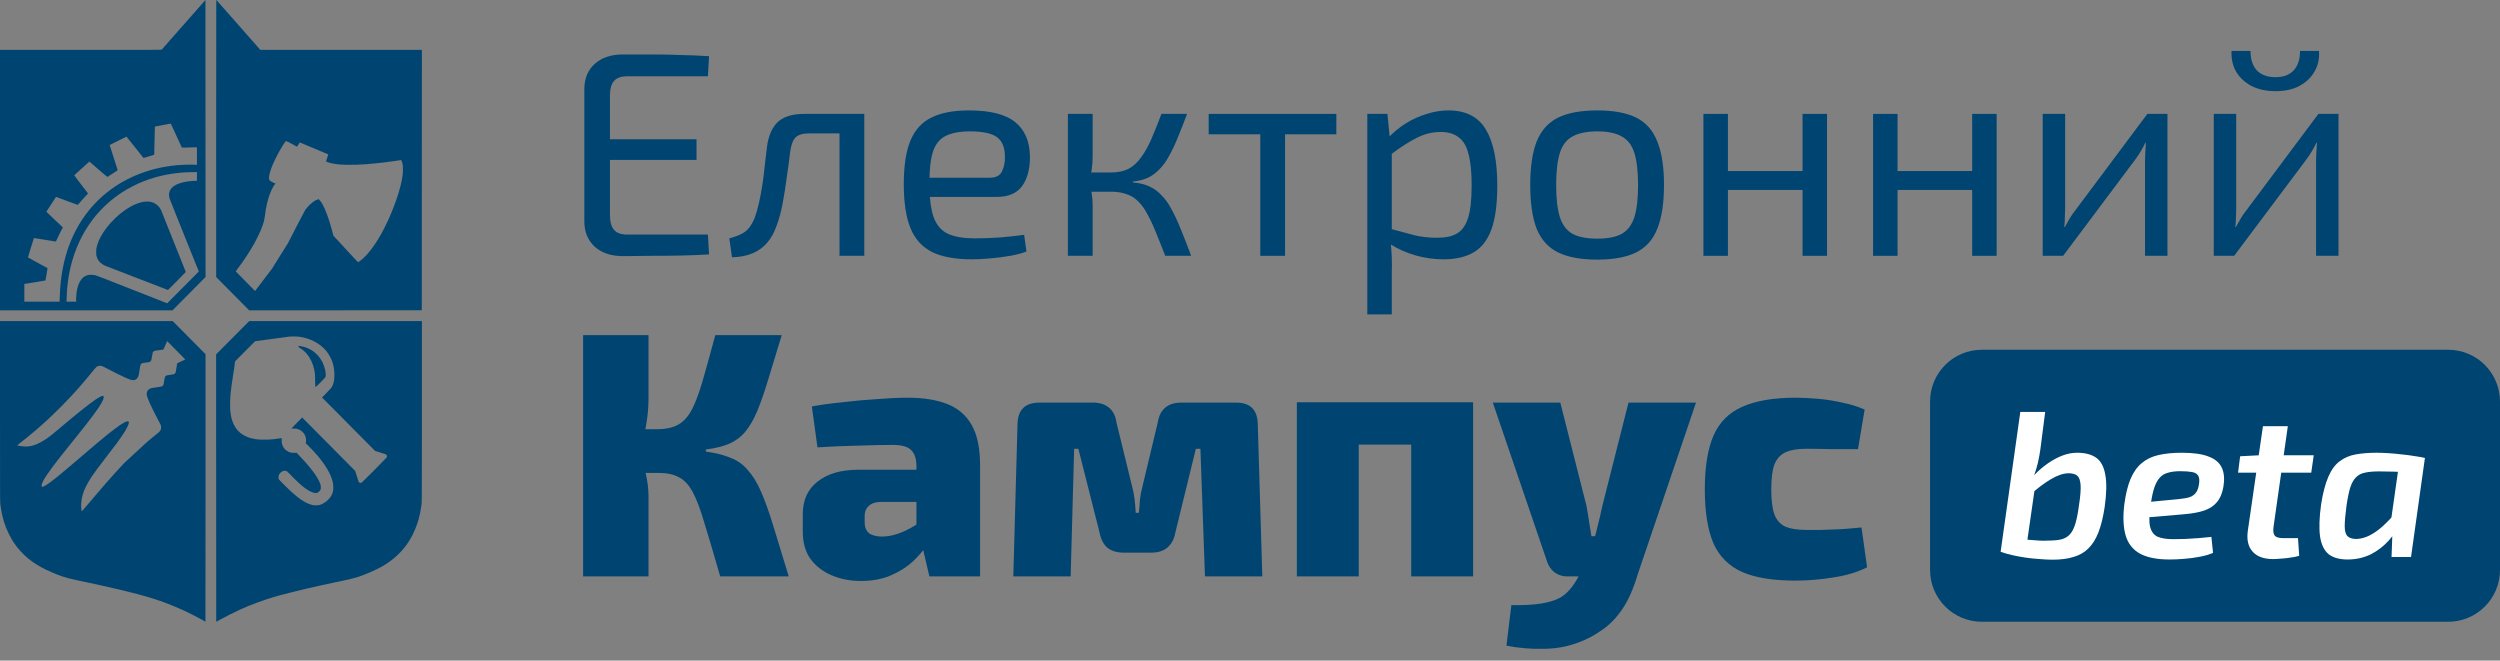 <svg width="193" height="51" viewBox="0 0 193 51" fill="none" xmlns="http://www.w3.org/2000/svg">
<rect x="0" y="0" width="193" height="51" fill="#808080" stroke="none"/>
<path fill-rule="evenodd" clip-rule="evenodd" d="M15.861 0L15.868 21.387L13.318 23.959H0V3.852H6.23C12.145 3.852 12.461 3.85 12.485 3.828C12.499 3.813 13.264 2.947 14.185 1.901L15.861 0ZM11.958 9.773C11.944 10.159 11.933 10.648 11.923 11.108L11.905 11.943C11.587 12.037 11.403 12.095 11.29 12.134C11.123 12.191 11.082 12.201 11.071 12.185C11.064 12.174 10.766 11.802 10.411 11.357L9.764 10.549C9.474 10.689 9.182 10.836 8.929 10.964L8.468 11.198C8.934 12.667 9.073 13.106 9.079 13.121C9.084 13.146 9.056 13.168 8.892 13.271C8.785 13.337 8.611 13.449 8.506 13.521C8.402 13.592 8.309 13.654 8.299 13.66C8.287 13.666 8.03 13.452 7.592 13.072L6.903 12.472C6.847 12.524 6.585 12.761 6.281 13.03C5.978 13.3 5.731 13.526 5.731 13.535C5.731 13.542 5.966 13.854 6.253 14.226C6.538 14.598 6.78 14.911 6.788 14.921C6.801 14.935 6.77 14.974 6.655 15.092C6.573 15.176 6.453 15.306 6.385 15.38C6.319 15.454 6.209 15.582 6.14 15.665C6.072 15.748 6.008 15.816 6 15.819C5.991 15.82 5.612 15.682 5.158 15.51C4.703 15.337 4.331 15.198 4.329 15.199C4.329 15.199 4.16 15.457 3.952 15.769C3.744 16.08 3.576 16.341 3.579 16.346C3.581 16.353 3.839 16.601 4.154 16.898C4.469 17.194 4.755 17.463 4.79 17.496L4.854 17.558C4.807 17.632 4.724 17.794 4.639 17.966C4.554 18.139 4.447 18.364 4.4 18.467C4.341 18.602 4.311 18.653 4.296 18.649C4.284 18.646 3.903 18.582 3.448 18.508C2.993 18.434 2.621 18.374 2.62 18.377C2.618 18.378 2.512 18.713 2.384 19.121C2.255 19.528 2.153 19.866 2.159 19.872C2.165 19.876 2.507 20.064 2.918 20.291C3.33 20.516 3.671 20.701 3.671 20.701C3.674 20.703 3.653 20.828 3.626 20.98C3.598 21.133 3.562 21.345 3.547 21.451C3.531 21.556 3.514 21.647 3.509 21.652C3.503 21.656 3.174 21.713 2.777 21.777C2.381 21.841 2.016 21.899 1.968 21.908L1.879 21.921V23.289H4.599C4.616 22.797 4.628 22.547 4.636 22.413C4.643 22.28 4.663 22.039 4.678 21.878C4.694 21.717 4.724 21.474 4.742 21.337C4.762 21.2 4.799 20.969 4.825 20.824C4.852 20.678 4.9 20.445 4.933 20.303C4.965 20.163 5.023 19.934 5.061 19.798C5.1 19.661 5.16 19.459 5.196 19.349C5.231 19.239 5.295 19.059 5.334 18.95C5.375 18.84 5.442 18.671 5.482 18.572C5.523 18.474 5.601 18.299 5.656 18.18C5.711 18.063 5.806 17.871 5.868 17.753C5.93 17.636 6.032 17.452 6.094 17.347C6.158 17.241 6.27 17.062 6.344 16.948C6.421 16.834 6.548 16.651 6.63 16.541C6.71 16.432 6.84 16.265 6.918 16.171C6.996 16.077 7.133 15.92 7.223 15.822C7.312 15.723 7.468 15.564 7.568 15.466C7.668 15.367 7.827 15.22 7.92 15.138C8.013 15.055 8.163 14.93 8.252 14.859C8.342 14.786 8.512 14.658 8.629 14.574C8.748 14.488 8.926 14.366 9.025 14.303C9.125 14.239 9.292 14.137 9.397 14.076C9.501 14.015 9.699 13.908 9.835 13.84C9.97 13.77 10.178 13.67 10.294 13.619C10.411 13.566 10.595 13.489 10.704 13.446C10.812 13.404 11.003 13.334 11.127 13.291C11.252 13.248 11.45 13.184 11.566 13.15C11.683 13.116 11.867 13.065 11.975 13.037C12.084 13.01 12.265 12.969 12.378 12.945C12.491 12.922 12.679 12.886 12.795 12.866C12.912 12.847 13.106 12.818 13.226 12.802C13.346 12.787 13.554 12.764 13.685 12.751C13.818 12.74 14.098 12.724 14.307 12.715C14.517 12.708 14.804 12.707 14.947 12.713L15.204 12.723V11.369C14.728 11.386 14.466 11.392 14.315 11.393L14.04 11.397C13.381 9.957 13.185 9.539 13.176 9.539C13.169 9.54 12.891 9.593 12.56 9.657L11.958 9.773ZM13.897 13.335C13.766 13.347 13.524 13.377 13.36 13.401C13.198 13.424 12.953 13.465 12.816 13.492C12.68 13.519 12.464 13.568 12.336 13.599C12.209 13.63 12.018 13.681 11.912 13.713C11.807 13.743 11.619 13.803 11.495 13.845C11.37 13.888 11.18 13.958 11.071 14.002C10.962 14.045 10.784 14.119 10.675 14.167C10.566 14.216 10.35 14.321 10.195 14.403C10.04 14.482 9.823 14.602 9.714 14.668C9.606 14.732 9.422 14.85 9.305 14.928C9.189 15.005 8.998 15.142 8.881 15.23C8.765 15.319 8.59 15.459 8.492 15.54C8.396 15.622 8.221 15.779 8.104 15.889C7.988 15.999 7.806 16.184 7.7 16.301C7.594 16.418 7.448 16.583 7.376 16.67C7.305 16.755 7.182 16.913 7.103 17.019C7.024 17.124 6.894 17.311 6.814 17.432C6.733 17.553 6.617 17.736 6.558 17.838C6.497 17.939 6.397 18.119 6.335 18.237C6.272 18.354 6.173 18.554 6.116 18.679C6.058 18.804 5.966 19.02 5.911 19.156C5.856 19.293 5.772 19.521 5.724 19.662C5.676 19.803 5.605 20.027 5.569 20.161C5.531 20.294 5.481 20.483 5.457 20.581C5.433 20.68 5.395 20.852 5.372 20.966C5.348 21.08 5.313 21.273 5.293 21.394C5.273 21.515 5.245 21.72 5.23 21.85C5.214 21.979 5.191 22.197 5.179 22.334C5.167 22.471 5.153 22.742 5.148 22.936L5.136 23.289H5.885C5.87 23.195 5.871 23.062 5.88 22.933C5.887 22.803 5.902 22.631 5.913 22.548C5.926 22.465 5.952 22.331 5.973 22.249C5.993 22.166 6.034 22.035 6.065 21.956C6.096 21.878 6.145 21.773 6.176 21.721C6.206 21.67 6.261 21.592 6.298 21.548C6.336 21.503 6.388 21.448 6.415 21.425C6.443 21.402 6.497 21.362 6.535 21.338C6.575 21.312 6.657 21.275 6.719 21.254C6.822 21.22 6.852 21.217 7.037 21.217C7.209 21.218 7.264 21.224 7.376 21.254C7.451 21.274 7.739 21.381 8.019 21.492C8.299 21.602 9.514 22.081 10.718 22.554L12.908 23.414L15.348 20.959C13.617 16.663 13.101 15.367 13.086 15.309C13.07 15.25 13.053 15.153 13.048 15.095C13.042 15.022 13.048 14.954 13.062 14.881C13.075 14.823 13.1 14.742 13.12 14.703C13.138 14.663 13.181 14.596 13.214 14.555C13.248 14.512 13.32 14.443 13.374 14.4C13.429 14.357 13.537 14.291 13.614 14.253C13.692 14.214 13.814 14.165 13.883 14.142C13.954 14.119 14.084 14.083 14.172 14.063C14.263 14.043 14.406 14.018 14.491 14.005C14.577 13.994 14.729 13.976 14.83 13.969C14.931 13.961 15.057 13.955 15.109 13.955H15.204V13.285C14.739 13.288 14.499 13.294 14.37 13.301C14.243 13.307 14.03 13.322 13.897 13.335ZM16.744 0.044C16.764 0.067 17.527 0.933 20.1 3.852H32.57L32.563 23.952L19.238 23.959L16.688 21.387L16.686 10.705C16.685 4.245 16.689 0.019 16.696 0.013C16.703 0.006 16.726 0.02 16.744 0.044ZM21.816 11.25C21.756 11.346 21.659 11.513 21.598 11.618C21.537 11.723 21.414 11.957 21.322 12.138C21.232 12.318 21.127 12.536 21.091 12.623C21.052 12.708 20.988 12.872 20.945 12.986C20.903 13.1 20.851 13.263 20.828 13.35C20.807 13.435 20.781 13.563 20.773 13.634C20.763 13.704 20.761 13.788 20.767 13.82C20.773 13.852 20.795 13.897 20.821 13.924C20.845 13.951 20.898 13.994 20.941 14.019C20.985 14.045 21.061 14.083 21.11 14.105C21.161 14.126 21.219 14.149 21.238 14.156L21.273 14.169C21.215 14.229 21.166 14.299 21.125 14.361C21.085 14.424 21.014 14.552 20.971 14.646C20.925 14.74 20.859 14.894 20.825 14.988C20.79 15.082 20.736 15.249 20.705 15.359C20.672 15.469 20.624 15.661 20.598 15.786C20.571 15.912 20.534 16.094 20.518 16.192C20.503 16.291 20.473 16.496 20.455 16.648C20.435 16.801 20.404 16.983 20.384 17.055C20.366 17.124 20.316 17.278 20.277 17.396C20.236 17.513 20.162 17.706 20.111 17.824C20.061 17.941 19.959 18.159 19.885 18.308C19.812 18.457 19.703 18.666 19.645 18.772C19.586 18.877 19.474 19.07 19.396 19.199C19.319 19.329 19.176 19.555 19.08 19.705C18.983 19.853 18.81 20.107 18.697 20.268C18.583 20.429 18.424 20.644 18.345 20.748C18.266 20.852 18.2 20.942 18.2 20.948C18.2 20.953 18.536 21.298 18.946 21.711L19.69 22.465L20.988 20.759L22.218 18.793C23.214 16.861 23.531 16.258 23.565 16.207C23.599 16.155 23.675 16.058 23.736 15.99C23.797 15.923 23.89 15.826 23.944 15.776C23.999 15.726 24.09 15.649 24.148 15.605C24.208 15.561 24.297 15.503 24.346 15.474C24.397 15.447 24.476 15.414 24.523 15.4L24.608 15.376C24.739 15.52 24.82 15.631 24.869 15.716C24.92 15.802 25.006 15.974 25.061 16.1C25.118 16.225 25.2 16.427 25.244 16.549C25.289 16.67 25.359 16.875 25.402 17.005C25.444 17.134 25.522 17.396 25.576 17.589C25.631 17.781 25.689 17.995 25.707 18.066L25.741 18.195C27.196 19.778 27.627 20.238 27.639 20.238C27.651 20.239 27.712 20.202 27.776 20.158C27.839 20.113 27.956 20.017 28.034 19.947C28.113 19.876 28.243 19.746 28.323 19.657C28.402 19.568 28.524 19.42 28.597 19.329C28.67 19.238 28.797 19.064 28.881 18.943C28.965 18.822 29.091 18.629 29.162 18.515C29.231 18.401 29.341 18.216 29.405 18.102C29.47 17.988 29.594 17.754 29.682 17.582C29.769 17.409 29.899 17.14 29.971 16.983C30.042 16.826 30.149 16.583 30.207 16.442C30.265 16.301 30.352 16.085 30.398 15.964C30.443 15.843 30.527 15.618 30.581 15.466C30.636 15.313 30.719 15.057 30.768 14.896C30.818 14.735 30.887 14.488 30.922 14.347C30.958 14.206 31.003 14.006 31.021 13.905C31.041 13.803 31.068 13.64 31.082 13.542C31.099 13.419 31.106 13.271 31.106 13.072C31.106 12.826 31.102 12.758 31.076 12.651C31.061 12.58 31.031 12.485 31.01 12.438C30.973 12.353 30.973 12.352 30.928 12.362C30.903 12.369 30.682 12.402 30.436 12.436C30.192 12.472 29.8 12.523 29.567 12.55C29.334 12.577 29.008 12.613 28.84 12.628C28.673 12.644 28.403 12.667 28.239 12.678C28.077 12.691 27.762 12.707 27.54 12.717C27.315 12.725 26.983 12.73 26.788 12.724C26.596 12.72 26.36 12.708 26.265 12.701C26.171 12.693 26.015 12.677 25.922 12.664C25.828 12.653 25.68 12.626 25.59 12.606C25.501 12.586 25.376 12.552 25.314 12.529C25.252 12.506 25.193 12.48 25.18 12.473C25.163 12.462 25.174 12.42 25.255 12.192C25.307 12.044 25.348 11.923 25.347 11.922C25.344 11.92 24.846 11.711 24.24 11.456C23.634 11.199 23.138 10.994 23.138 10.994C23.137 10.997 23.093 11.074 23.039 11.165C22.949 11.317 22.939 11.33 22.912 11.316C22.896 11.307 22.776 11.241 22.644 11.169C22.512 11.097 22.338 11.004 22.259 10.964C22.18 10.924 22.101 10.891 22.085 10.891C22.067 10.891 22.035 10.923 21.991 10.982C21.954 11.034 21.875 11.153 21.816 11.25ZM0 24.785H13.332L15.868 27.343V37.67C15.868 43.35 15.865 47.999 15.861 47.999C15.858 47.999 15.837 47.986 15.816 47.971C15.795 47.957 15.669 47.886 15.536 47.813C15.405 47.741 15.163 47.612 14.999 47.527C14.837 47.443 14.582 47.316 14.434 47.246C14.287 47.176 14.055 47.068 13.918 47.008C13.783 46.947 13.493 46.826 13.275 46.737C13.058 46.649 12.757 46.532 12.604 46.477C12.453 46.422 12.189 46.331 12.018 46.274C11.847 46.217 11.546 46.125 11.347 46.068C11.149 46.009 10.812 45.917 10.598 45.861C10.384 45.806 10 45.709 9.743 45.646C9.487 45.583 9.07 45.483 8.817 45.425C8.566 45.365 8.133 45.267 7.856 45.206C7.581 45.144 7.151 45.052 6.903 44.999C6.654 44.946 6.257 44.862 6.019 44.811C5.783 44.761 5.474 44.69 5.334 44.654C5.194 44.618 4.985 44.559 4.868 44.52C4.752 44.482 4.546 44.406 4.409 44.352C4.273 44.298 4.064 44.211 3.942 44.158C3.822 44.105 3.634 44.019 3.525 43.967C3.417 43.914 3.236 43.819 3.123 43.756C3.011 43.692 2.854 43.601 2.777 43.551C2.699 43.503 2.569 43.414 2.487 43.356C2.406 43.296 2.282 43.202 2.211 43.146C2.142 43.089 2.005 42.97 1.908 42.88C1.811 42.79 1.663 42.641 1.578 42.547C1.495 42.454 1.368 42.301 1.296 42.209C1.225 42.116 1.132 41.991 1.091 41.931C1.05 41.87 0.964 41.734 0.902 41.629C0.839 41.523 0.735 41.327 0.67 41.194C0.605 41.06 0.514 40.855 0.468 40.738C0.422 40.62 0.355 40.432 0.318 40.318C0.283 40.204 0.225 39.996 0.191 39.855C0.155 39.714 0.109 39.483 0.086 39.342C0.062 39.201 0.034 38.998 0.023 38.893C0.003 38.723 0 37.881 0 31.742V24.785ZM12.877 26.395C12.861 26.431 12.798 26.579 12.734 26.723L12.618 26.987C12.142 27.049 11.981 27.074 11.951 27.081C11.922 27.088 11.878 27.112 11.854 27.134C11.83 27.155 11.802 27.189 11.792 27.208C11.782 27.228 11.756 27.364 11.736 27.511C11.717 27.658 11.691 27.796 11.681 27.818C11.67 27.839 11.639 27.877 11.611 27.903C11.582 27.929 11.539 27.953 11.513 27.957C11.488 27.96 11.359 27.979 11.226 27.997C11.053 28.02 10.973 28.037 10.937 28.058C10.91 28.076 10.875 28.115 10.856 28.151C10.832 28.198 10.812 28.298 10.773 28.576C10.743 28.79 10.711 28.972 10.694 29.017C10.678 29.062 10.65 29.119 10.633 29.146C10.616 29.174 10.581 29.217 10.554 29.241C10.528 29.267 10.475 29.301 10.435 29.318C10.386 29.34 10.338 29.349 10.273 29.348C10.209 29.348 10.141 29.334 10.046 29.302C9.973 29.277 9.823 29.218 9.714 29.171C9.606 29.126 9.295 28.976 9.022 28.841C8.751 28.705 8.395 28.523 8.231 28.435C8.068 28.348 7.9 28.265 7.856 28.254C7.806 28.238 7.752 28.232 7.694 28.238C7.647 28.242 7.584 28.256 7.553 28.269C7.521 28.282 7.475 28.306 7.449 28.323C7.424 28.341 7.31 28.47 7.196 28.611C7.082 28.752 6.91 28.965 6.812 29.082C6.716 29.2 6.556 29.389 6.459 29.502C6.361 29.616 6.181 29.824 6.056 29.965C5.932 30.106 5.702 30.36 5.546 30.528C5.391 30.696 5.083 31.02 4.861 31.246C4.64 31.473 4.305 31.803 4.119 31.982C3.932 32.16 3.701 32.379 3.603 32.467C3.506 32.557 3.325 32.721 3.2 32.831C3.076 32.941 2.847 33.14 2.692 33.273C2.536 33.405 2.235 33.656 2.021 33.828C1.807 33.999 1.561 34.196 1.474 34.261C1.388 34.328 1.32 34.387 1.325 34.391C1.331 34.395 1.472 34.418 1.639 34.44C1.878 34.471 1.973 34.478 2.077 34.471C2.152 34.465 2.266 34.452 2.331 34.441C2.398 34.43 2.508 34.404 2.576 34.384C2.644 34.364 2.778 34.313 2.873 34.272C2.967 34.23 3.128 34.149 3.229 34.092C3.33 34.035 3.493 33.935 3.589 33.871C3.687 33.806 3.855 33.68 3.964 33.592C4.072 33.502 4.42 33.214 4.734 32.95C5.049 32.687 5.433 32.366 5.588 32.238C5.744 32.11 6.031 31.876 6.224 31.721C6.419 31.564 6.717 31.33 6.888 31.201C7.059 31.071 7.295 30.901 7.411 30.823C7.529 30.745 7.674 30.656 7.736 30.625C7.798 30.595 7.875 30.566 7.906 30.562C7.95 30.555 7.968 30.559 7.984 30.579C7.998 30.595 8.005 30.632 8.005 30.676C8.003 30.723 7.986 30.79 7.957 30.863C7.931 30.925 7.873 31.045 7.825 31.127C7.779 31.209 7.67 31.383 7.584 31.511C7.497 31.641 7.321 31.887 7.192 32.06C7.064 32.232 6.845 32.522 6.703 32.701C6.563 32.882 6.312 33.2 6.145 33.407C5.98 33.614 5.614 34.071 5.334 34.418C5.053 34.767 4.701 35.211 4.551 35.401C4.402 35.594 4.166 35.902 4.029 36.086C3.891 36.271 3.709 36.527 3.623 36.656C3.537 36.785 3.429 36.955 3.386 37.033C3.34 37.111 3.284 37.224 3.261 37.282C3.237 37.342 3.215 37.422 3.212 37.461C3.206 37.52 3.21 37.538 3.236 37.56C3.264 37.587 3.271 37.587 3.325 37.57C3.359 37.56 3.427 37.528 3.476 37.501C3.527 37.472 3.629 37.407 3.702 37.357C3.777 37.305 3.913 37.206 4.006 37.136C4.099 37.065 4.284 36.919 4.416 36.814C4.548 36.707 4.866 36.443 5.122 36.228C5.379 36.013 5.929 35.545 6.344 35.189C6.761 34.833 7.286 34.387 7.51 34.197C7.736 34.008 8.067 33.736 8.245 33.59C8.424 33.446 8.689 33.238 8.831 33.13C8.975 33.02 9.182 32.872 9.291 32.799C9.399 32.727 9.546 32.638 9.616 32.603C9.688 32.567 9.775 32.533 9.816 32.527C9.88 32.517 9.894 32.52 9.919 32.544C9.936 32.562 9.949 32.591 9.949 32.616C9.949 32.64 9.938 32.694 9.926 32.737C9.914 32.781 9.87 32.883 9.829 32.965C9.788 33.047 9.713 33.186 9.662 33.271C9.611 33.358 9.473 33.569 9.354 33.741C9.237 33.914 9.081 34.132 9.011 34.226C8.94 34.32 8.648 34.702 8.359 35.074C8.073 35.447 7.704 35.93 7.541 36.15C7.379 36.369 7.184 36.643 7.107 36.755C7.033 36.869 6.921 37.046 6.86 37.147C6.799 37.25 6.705 37.422 6.648 37.532C6.593 37.642 6.521 37.8 6.49 37.881C6.457 37.964 6.415 38.089 6.394 38.159C6.374 38.23 6.342 38.361 6.323 38.451C6.303 38.542 6.281 38.705 6.272 38.814C6.26 38.967 6.26 39.064 6.272 39.225C6.281 39.34 6.294 39.449 6.301 39.467C6.311 39.495 6.422 39.367 7.274 38.358C8.046 37.444 8.369 37.073 8.912 36.483L9.587 35.748C11.267 34.186 11.437 34.036 11.806 33.743C12.039 33.557 12.255 33.381 12.286 33.351C12.317 33.321 12.361 33.265 12.381 33.227C12.402 33.188 12.425 33.123 12.432 33.079C12.439 33.036 12.44 32.962 12.433 32.915C12.428 32.865 12.403 32.794 12.378 32.744C12.353 32.697 12.261 32.524 12.175 32.359C12.087 32.195 11.933 31.893 11.831 31.689C11.729 31.486 11.598 31.208 11.537 31.07C11.478 30.933 11.406 30.753 11.378 30.671C11.337 30.548 11.327 30.501 11.327 30.407C11.327 30.316 11.334 30.277 11.362 30.216C11.383 30.167 11.423 30.115 11.467 30.076C11.506 30.042 11.573 30.001 11.615 29.984C11.663 29.966 11.85 29.932 12.088 29.899C12.415 29.854 12.492 29.838 12.532 29.811C12.559 29.794 12.591 29.761 12.605 29.737C12.624 29.709 12.644 29.61 12.668 29.431C12.688 29.287 12.716 29.143 12.728 29.111C12.743 29.082 12.771 29.042 12.792 29.023C12.813 29.005 12.854 28.983 12.884 28.976C12.914 28.969 13.042 28.949 13.169 28.932C13.315 28.912 13.424 28.891 13.456 28.873C13.489 28.856 13.523 28.824 13.542 28.787C13.571 28.737 13.585 28.663 13.621 28.39C13.647 28.207 13.671 28.051 13.677 28.047C13.681 28.043 13.823 27.974 13.993 27.897C14.163 27.82 14.301 27.753 14.301 27.749C14.301 27.746 13.986 27.426 13.602 27.037L12.904 26.331L12.877 26.395ZM19.24 24.785H32.571V31.736C32.571 36.59 32.567 38.723 32.556 38.807C32.547 38.874 32.529 39.022 32.514 39.135C32.498 39.249 32.464 39.451 32.437 39.584C32.41 39.718 32.362 39.92 32.331 40.033C32.301 40.147 32.244 40.336 32.204 40.453C32.164 40.571 32.092 40.761 32.044 40.873C31.998 40.987 31.912 41.174 31.854 41.287C31.796 41.401 31.704 41.568 31.65 41.657C31.595 41.748 31.505 41.89 31.447 41.971C31.39 42.053 31.29 42.189 31.225 42.27C31.158 42.353 31.04 42.491 30.961 42.576C30.88 42.663 30.747 42.797 30.665 42.874C30.583 42.951 30.432 43.082 30.332 43.163C30.23 43.246 30.049 43.379 29.929 43.46C29.809 43.54 29.639 43.647 29.555 43.697C29.468 43.745 29.282 43.845 29.138 43.917C28.994 43.99 28.739 44.108 28.573 44.181C28.406 44.252 28.17 44.351 28.05 44.396C27.93 44.443 27.742 44.509 27.633 44.543C27.524 44.577 27.305 44.637 27.145 44.677C26.986 44.715 26.747 44.771 26.616 44.798C26.483 44.827 26.114 44.905 25.796 44.972C25.477 45.039 24.972 45.149 24.673 45.214C24.373 45.281 23.897 45.391 23.613 45.456C23.329 45.523 22.843 45.642 22.532 45.719C22.221 45.797 21.832 45.897 21.67 45.941C21.506 45.985 21.256 46.056 21.112 46.099C20.968 46.14 20.685 46.23 20.483 46.298C20.281 46.365 19.956 46.48 19.762 46.554C19.567 46.626 19.279 46.74 19.119 46.806C18.96 46.873 18.69 46.99 18.519 47.067C18.348 47.144 17.995 47.315 17.735 47.446C17.475 47.577 17.134 47.755 16.979 47.842C16.823 47.929 16.695 48 16.692 48C16.691 47.999 16.688 43.355 16.682 27.357L19.24 24.785ZM20.999 26.167L19.692 26.343L18.146 27.899C18.132 28.031 18.116 28.16 18.101 28.269C18.085 28.379 18.039 28.691 17.996 28.96C17.954 29.231 17.9 29.593 17.876 29.766C17.854 29.938 17.82 30.204 17.804 30.357C17.784 30.541 17.771 30.78 17.767 31.062C17.762 31.342 17.764 31.557 17.776 31.682C17.786 31.789 17.804 31.943 17.82 32.024C17.834 32.107 17.858 32.225 17.873 32.288C17.89 32.351 17.923 32.46 17.948 32.53C17.972 32.601 18.02 32.717 18.055 32.787C18.091 32.858 18.159 32.973 18.207 33.043C18.253 33.114 18.347 33.227 18.413 33.292C18.479 33.359 18.59 33.453 18.66 33.502C18.73 33.549 18.844 33.617 18.915 33.653C18.984 33.689 19.098 33.737 19.169 33.763C19.238 33.787 19.357 33.823 19.43 33.841C19.504 33.86 19.657 33.89 19.77 33.908C19.946 33.935 20.032 33.939 20.391 33.939C20.699 33.941 20.87 33.934 21.048 33.915C21.18 33.901 21.387 33.874 21.508 33.854C21.628 33.835 21.732 33.82 21.741 33.82C21.749 33.82 21.752 33.88 21.749 33.981C21.745 34.095 21.751 34.172 21.767 34.247C21.78 34.307 21.808 34.393 21.831 34.44C21.852 34.487 21.899 34.564 21.933 34.609C21.967 34.655 22.036 34.725 22.087 34.763C22.138 34.802 22.217 34.853 22.264 34.874C22.31 34.897 22.392 34.925 22.447 34.938C22.521 34.957 22.591 34.961 22.721 34.958L22.896 34.953C23.285 35.362 23.466 35.557 23.549 35.651C23.634 35.745 23.782 35.919 23.88 36.036C23.976 36.154 24.117 36.334 24.194 36.435C24.268 36.537 24.379 36.697 24.439 36.791C24.499 36.885 24.582 37.033 24.623 37.119C24.666 37.206 24.714 37.318 24.731 37.368C24.749 37.422 24.765 37.512 24.767 37.582C24.772 37.65 24.767 37.728 24.759 37.76C24.75 37.791 24.712 37.855 24.675 37.902C24.633 37.956 24.584 37.999 24.538 38.023C24.482 38.052 24.448 38.059 24.369 38.059C24.307 38.058 24.23 38.046 24.164 38.025C24.106 38.008 24.004 37.965 23.938 37.931C23.872 37.898 23.76 37.833 23.691 37.785C23.62 37.739 23.506 37.656 23.436 37.6C23.366 37.546 23.236 37.438 23.147 37.359C23.058 37.282 22.85 37.084 22.686 36.919C22.522 36.755 22.338 36.567 22.276 36.5C22.215 36.435 22.143 36.372 22.118 36.362C22.093 36.351 22.033 36.342 21.984 36.342C21.916 36.342 21.876 36.352 21.807 36.385C21.759 36.409 21.688 36.459 21.652 36.496C21.613 36.533 21.565 36.601 21.541 36.648C21.508 36.721 21.5 36.751 21.5 36.841C21.5 36.919 21.508 36.962 21.527 36.998C21.543 37.026 21.704 37.198 21.888 37.382C22.071 37.568 22.314 37.801 22.426 37.904C22.539 38.005 22.687 38.138 22.758 38.196C22.827 38.256 22.939 38.346 23.005 38.397C23.072 38.448 23.192 38.535 23.274 38.591C23.356 38.645 23.479 38.723 23.549 38.762C23.619 38.802 23.74 38.86 23.818 38.891C23.895 38.923 24.016 38.963 24.086 38.981C24.185 39.005 24.253 39.013 24.39 39.011C24.52 39.011 24.595 39.002 24.673 38.983C24.731 38.967 24.827 38.931 24.885 38.903C24.943 38.876 25.044 38.814 25.111 38.767C25.177 38.719 25.282 38.631 25.342 38.569C25.405 38.508 25.491 38.404 25.535 38.337C25.577 38.272 25.631 38.169 25.652 38.109C25.673 38.051 25.7 37.958 25.711 37.902C25.723 37.848 25.732 37.726 25.732 37.632C25.732 37.538 25.723 37.404 25.711 37.332C25.698 37.263 25.673 37.147 25.653 37.076C25.634 37.006 25.588 36.878 25.553 36.791C25.518 36.705 25.456 36.567 25.413 36.484C25.372 36.403 25.294 36.264 25.242 36.175C25.188 36.087 25.092 35.936 25.026 35.84C24.959 35.745 24.846 35.59 24.773 35.495C24.7 35.4 24.582 35.256 24.513 35.173C24.444 35.092 24.287 34.917 24.165 34.785C24.044 34.652 23.867 34.471 23.771 34.381L23.599 34.219C23.62 34.136 23.627 34.055 23.627 33.984C23.627 33.914 23.617 33.817 23.606 33.77C23.595 33.723 23.561 33.637 23.531 33.578C23.494 33.502 23.449 33.441 23.373 33.364C23.315 33.305 23.231 33.237 23.189 33.211C23.147 33.186 23.063 33.147 23.005 33.127C22.909 33.092 22.88 33.089 22.697 33.087C22.587 33.087 22.497 33.083 22.497 33.079C22.497 33.076 22.685 32.883 22.913 32.651L23.33 32.231L27.421 36.356C27.603 36.948 27.667 37.144 27.681 37.176C27.698 37.215 27.721 37.241 27.757 37.258C27.785 37.271 27.822 37.282 27.838 37.282C27.853 37.282 27.883 37.277 27.904 37.268C27.925 37.26 28.369 36.825 28.888 36.302C29.406 35.779 29.841 35.334 29.853 35.313C29.863 35.292 29.873 35.253 29.873 35.228C29.873 35.202 29.861 35.162 29.847 35.138C29.833 35.115 29.799 35.085 29.772 35.072C29.745 35.059 29.55 34.995 29.34 34.93L28.954 34.81L24.863 30.686C25.379 30.16 25.552 29.974 25.58 29.93C25.608 29.887 25.653 29.804 25.682 29.744C25.71 29.686 25.744 29.586 25.759 29.523C25.775 29.461 25.795 29.34 25.802 29.253C25.81 29.167 25.817 29.016 25.817 28.918C25.817 28.821 25.807 28.657 25.796 28.554C25.783 28.453 25.756 28.292 25.734 28.198C25.711 28.104 25.669 27.963 25.641 27.885C25.612 27.806 25.55 27.669 25.503 27.578C25.457 27.488 25.383 27.363 25.34 27.3C25.297 27.238 25.22 27.135 25.167 27.072C25.115 27.01 25.027 26.917 24.975 26.866C24.921 26.814 24.817 26.726 24.743 26.669C24.67 26.611 24.555 26.531 24.489 26.489C24.423 26.448 24.302 26.38 24.221 26.338C24.139 26.297 24.009 26.239 23.931 26.209C23.853 26.179 23.736 26.137 23.669 26.118C23.603 26.099 23.496 26.07 23.429 26.055C23.363 26.039 23.243 26.016 23.161 26.004C23.077 25.991 22.891 25.979 22.737 25.977C22.586 25.974 22.426 25.975 22.384 25.981C22.341 25.986 21.718 26.07 20.999 26.167ZM11.412 15.56C11.502 15.562 11.614 15.578 11.68 15.594C11.742 15.611 11.834 15.644 11.885 15.666C11.936 15.691 12.015 15.738 12.062 15.772C12.108 15.806 12.176 15.865 12.211 15.903C12.248 15.942 12.3 16.004 12.33 16.043C12.358 16.083 12.406 16.163 12.436 16.221C12.464 16.281 12.906 17.378 14.344 20.995L13.661 21.694C13.287 22.078 12.973 22.39 12.966 22.387C12.957 22.384 11.874 21.966 10.557 21.458C9.24 20.951 8.129 20.522 8.091 20.505C8.051 20.487 7.975 20.445 7.921 20.409C7.866 20.373 7.784 20.309 7.739 20.268C7.694 20.225 7.625 20.142 7.588 20.083C7.548 20.021 7.499 19.919 7.473 19.84C7.43 19.711 7.428 19.697 7.427 19.47C7.427 19.292 7.432 19.206 7.452 19.114C7.468 19.048 7.5 18.928 7.526 18.85C7.551 18.772 7.601 18.64 7.637 18.558C7.673 18.477 7.74 18.338 7.787 18.252C7.835 18.166 7.933 18.005 8.006 17.895C8.078 17.785 8.2 17.619 8.275 17.525C8.348 17.431 8.484 17.271 8.576 17.17C8.666 17.069 8.83 16.902 8.939 16.801C9.048 16.7 9.219 16.549 9.32 16.467C9.421 16.386 9.603 16.252 9.723 16.171C9.843 16.091 10.008 15.989 10.09 15.944C10.172 15.9 10.3 15.836 10.373 15.802C10.446 15.768 10.571 15.718 10.649 15.691C10.726 15.664 10.846 15.627 10.917 15.611C10.986 15.594 11.092 15.574 11.15 15.567C11.208 15.56 11.325 15.555 11.412 15.56ZM23.145 26.715C23.196 26.72 23.292 26.737 23.359 26.752C23.425 26.766 23.529 26.794 23.592 26.816C23.654 26.837 23.771 26.886 23.853 26.924C23.935 26.964 24.033 27.017 24.072 27.041C24.11 27.065 24.194 27.125 24.256 27.174C24.318 27.222 24.43 27.325 24.503 27.403C24.577 27.48 24.678 27.604 24.728 27.679C24.779 27.753 24.854 27.882 24.893 27.963C24.934 28.046 24.993 28.189 25.024 28.284C25.056 28.378 25.094 28.519 25.111 28.597C25.126 28.675 25.143 28.804 25.149 28.882C25.156 29.008 25.153 29.033 25.126 29.096C25.102 29.153 25.027 29.237 24.753 29.513C24.512 29.757 24.401 29.858 24.379 29.858C24.362 29.858 24.343 29.851 24.338 29.841C24.332 29.831 24.328 29.614 24.326 29.36C24.325 28.999 24.319 28.865 24.3 28.754C24.287 28.675 24.26 28.544 24.24 28.462C24.221 28.381 24.182 28.245 24.155 28.163C24.127 28.081 24.071 27.943 24.03 27.856C23.989 27.771 23.904 27.622 23.842 27.528C23.78 27.434 23.679 27.303 23.617 27.238C23.556 27.172 23.453 27.077 23.387 27.024C23.32 26.973 23.216 26.901 23.154 26.866C23.083 26.824 23.039 26.79 23.036 26.773C23.034 26.757 23.036 26.736 23.041 26.725C23.049 26.71 23.072 26.707 23.145 26.715Z" fill="#004571"/>
<path d="M48.102 4.203C48.837 4.203 49.58 4.203 50.33 4.203C51.095 4.203 51.845 4.218 52.58 4.248C53.33 4.263 54.05 4.293 54.74 4.338L54.65 5.89H48.417C47.952 5.89 47.615 6.01 47.405 6.25C47.195 6.475 47.09 6.85 47.09 7.375V16.6C47.09 17.125 47.195 17.508 47.405 17.748C47.615 17.988 47.952 18.108 48.417 18.108H54.65L54.74 19.638C54.05 19.683 53.33 19.713 52.58 19.728C51.845 19.743 51.095 19.75 50.33 19.75C49.58 19.765 48.837 19.773 48.102 19.773C47.187 19.773 46.46 19.533 45.92 19.053C45.38 18.558 45.11 17.898 45.11 17.073V6.903C45.11 6.063 45.38 5.403 45.92 4.923C46.46 4.443 47.187 4.203 48.102 4.203ZM45.492 10.75H53.772V12.348H45.492V10.75Z" fill="#004571"/>
<path d="M66.43 8.793V10.3H62.425C61.96 10.3 61.623 10.405 61.413 10.615C61.218 10.81 61.083 11.163 61.008 11.673C60.932 12.333 60.843 13.008 60.737 13.698C60.648 14.388 60.542 15.055 60.422 15.7C60.303 16.345 60.145 16.923 59.95 17.433C59.77 17.958 59.523 18.4 59.208 18.76C58.892 19.12 58.51 19.39 58.06 19.57C57.625 19.75 57.108 19.848 56.508 19.863L56.305 18.4C56.71 18.295 57.032 18.175 57.273 18.04C57.528 17.905 57.722 17.74 57.858 17.545C58.008 17.35 58.135 17.125 58.24 16.87C58.375 16.51 58.495 16.098 58.6 15.633C58.705 15.168 58.795 14.68 58.87 14.17C58.945 13.66 59.005 13.165 59.05 12.685C59.11 12.19 59.163 11.748 59.208 11.358C59.312 10.518 59.583 9.88 60.017 9.445C60.468 9.01 61.15 8.793 62.065 8.793H66.43ZM66.723 8.793V19.75H64.81V8.793H66.723Z" fill="#004571"/>
<path d="M74.789 8.523C76.439 8.523 77.632 8.823 78.367 9.423C79.117 10.023 79.499 10.915 79.514 12.1C79.514 13.075 79.304 13.84 78.884 14.395C78.479 14.935 77.819 15.205 76.904 15.205H70.492V13.72H76.409C76.889 13.72 77.204 13.555 77.354 13.225C77.519 12.88 77.594 12.505 77.579 12.1C77.579 11.395 77.377 10.893 76.972 10.593C76.567 10.293 75.869 10.143 74.879 10.143C74.084 10.143 73.454 10.263 72.989 10.503C72.539 10.728 72.217 11.133 72.022 11.718C71.842 12.288 71.752 13.09 71.752 14.125C71.752 15.295 71.864 16.188 72.089 16.803C72.329 17.418 72.704 17.838 73.214 18.063C73.724 18.288 74.399 18.4 75.239 18.4C75.839 18.4 76.484 18.378 77.174 18.333C77.879 18.273 78.509 18.205 79.064 18.13L79.244 19.413C78.914 19.548 78.494 19.66 77.984 19.75C77.474 19.84 76.949 19.908 76.409 19.953C75.884 19.998 75.412 20.02 74.992 20.02C73.747 20.02 72.734 19.833 71.954 19.458C71.189 19.068 70.634 18.453 70.289 17.613C69.944 16.758 69.772 15.633 69.772 14.238C69.772 12.798 69.944 11.665 70.289 10.84C70.649 10 71.197 9.408 71.932 9.063C72.667 8.703 73.619 8.523 74.789 8.523Z" fill="#004571"/>
<path d="M91.643 8.793C91.403 9.438 91.17 10.03 90.945 10.57C90.735 11.095 90.518 11.56 90.293 11.965C90.083 12.37 89.843 12.715 89.573 13C89.318 13.285 89.018 13.518 88.673 13.698C88.328 13.863 87.923 13.968 87.458 14.013V14.08C87.953 14.125 88.38 14.23 88.74 14.395C89.1 14.56 89.415 14.793 89.685 15.093C89.97 15.378 90.225 15.738 90.45 16.173C90.69 16.608 90.93 17.125 91.17 17.725C91.41 18.31 91.673 18.985 91.958 19.75H89.955C89.685 19.045 89.438 18.423 89.213 17.883C88.988 17.328 88.763 16.855 88.538 16.465C88.328 16.075 88.095 15.76 87.84 15.52C87.585 15.265 87.285 15.085 86.94 14.98C86.61 14.86 86.22 14.8 85.77 14.8V13.315C86.31 13.315 86.768 13.218 87.143 13.023C87.518 12.813 87.84 12.513 88.11 12.123C88.395 11.733 88.658 11.26 88.898 10.705C89.138 10.15 89.393 9.513 89.663 8.793H91.643ZM84.353 8.793V12.055C84.353 12.385 84.33 12.715 84.285 13.045C84.24 13.375 84.173 13.698 84.083 14.013C84.173 14.328 84.24 14.643 84.285 14.958C84.33 15.273 84.353 15.573 84.353 15.858V19.75H82.44V8.793H84.353ZM86.49 13.315V14.8H83.79V13.315H86.49Z" fill="#004571"/>
<path d="M99.206 8.793V19.75H97.293V8.793H99.206ZM103.166 8.793V10.368H93.311V8.793H103.166Z" fill="#004571"/>
<path d="M111.811 8.523C113.161 8.523 114.129 9.018 114.714 10.008C115.299 10.983 115.591 12.423 115.591 14.328C115.591 15.738 115.441 16.863 115.141 17.703C114.841 18.528 114.384 19.12 113.769 19.48C113.154 19.84 112.381 20.02 111.451 20.02C110.731 20.02 110.019 19.923 109.314 19.728C108.609 19.533 107.934 19.233 107.289 18.828L107.401 17.68C108.106 17.875 108.721 18.04 109.246 18.175C109.786 18.295 110.356 18.355 110.956 18.355C111.601 18.355 112.111 18.243 112.486 18.018C112.876 17.793 113.161 17.388 113.341 16.803C113.521 16.218 113.611 15.393 113.611 14.328C113.611 13.293 113.529 12.475 113.364 11.875C113.214 11.275 112.959 10.848 112.599 10.593C112.254 10.323 111.789 10.188 111.204 10.188C110.604 10.188 110.011 10.33 109.426 10.615C108.841 10.9 108.159 11.335 107.379 11.92L107.176 10.638C107.581 10.203 108.039 9.828 108.549 9.513C109.059 9.198 109.591 8.958 110.146 8.793C110.716 8.613 111.271 8.523 111.811 8.523ZM107.109 8.793L107.334 11.065L107.446 11.358V18.378L107.356 18.648C107.401 19.068 107.431 19.473 107.446 19.863C107.461 20.253 107.461 20.665 107.446 21.1V24.273H105.556V8.793H107.109Z" fill="#004571"/>
<path d="M123.309 8.523C124.569 8.523 125.574 8.71 126.324 9.085C127.074 9.46 127.614 10.075 127.944 10.93C128.289 11.77 128.461 12.888 128.461 14.283C128.461 15.678 128.289 16.803 127.944 17.658C127.614 18.498 127.074 19.105 126.324 19.48C125.574 19.855 124.569 20.043 123.309 20.043C122.049 20.043 121.036 19.855 120.271 19.48C119.521 19.105 118.974 18.498 118.629 17.658C118.299 16.803 118.134 15.678 118.134 14.283C118.134 12.888 118.299 11.77 118.629 10.93C118.974 10.075 119.521 9.46 120.271 9.085C121.036 8.71 122.049 8.523 123.309 8.523ZM123.309 10.143C122.514 10.143 121.884 10.27 121.419 10.525C120.954 10.765 120.624 11.185 120.429 11.785C120.234 12.385 120.136 13.218 120.136 14.283C120.136 15.348 120.234 16.18 120.429 16.78C120.624 17.38 120.954 17.808 121.419 18.063C121.884 18.303 122.514 18.423 123.309 18.423C124.104 18.423 124.726 18.303 125.176 18.063C125.641 17.808 125.971 17.38 126.166 16.78C126.361 16.18 126.459 15.348 126.459 14.283C126.459 13.218 126.361 12.385 126.166 11.785C125.971 11.185 125.641 10.765 125.176 10.525C124.726 10.27 124.104 10.143 123.309 10.143Z" fill="#004571"/>
<path d="M133.396 8.793V19.75H131.505V8.793H133.396ZM139.358 13.203V14.665H133.26V13.203H139.358ZM141.046 8.793V19.75H139.156V8.793H141.046Z" fill="#004571"/>
<path d="M146.491 8.793V19.75H144.601V8.793H146.491ZM152.454 13.203V14.665H146.356V13.203H152.454ZM154.141 8.793V19.75H152.251V8.793H154.141Z" fill="#004571"/>
<path d="M167.327 8.793V19.75H165.595V12.483C165.595 12.243 165.602 12.01 165.617 11.785C165.632 11.545 165.647 11.29 165.662 11.02H165.617C165.527 11.23 165.407 11.455 165.257 11.695C165.122 11.92 164.987 12.123 164.852 12.303L159.272 19.75H157.697V8.793H159.43V16.06C159.43 16.3 159.422 16.54 159.407 16.78C159.407 17.005 159.392 17.253 159.362 17.523H159.407C159.527 17.298 159.655 17.073 159.79 16.848C159.925 16.623 160.06 16.428 160.195 16.263L165.775 8.793H167.327Z" fill="#004571"/>
<path d="M180.533 8.793V19.75H178.8V12.483C178.8 12.243 178.808 12.01 178.823 11.785C178.838 11.545 178.853 11.29 178.868 11.02H178.823C178.733 11.23 178.613 11.455 178.463 11.695C178.328 11.92 178.193 12.123 178.058 12.303L172.478 19.75H170.903V8.793H172.635V16.06C172.635 16.3 172.628 16.54 172.613 16.78C172.613 17.005 172.598 17.253 172.568 17.523H172.613C172.733 17.298 172.86 17.073 172.995 16.848C173.13 16.623 173.265 16.428 173.4 16.263L178.98 8.793H180.533ZM177.563 3.933H179.025C179.07 4.518 178.958 5.043 178.688 5.508C178.433 5.973 178.043 6.348 177.518 6.633C177.008 6.903 176.393 7.038 175.673 7.038C174.953 7.038 174.33 6.903 173.805 6.633C173.28 6.348 172.883 5.973 172.613 5.508C172.358 5.043 172.245 4.518 172.275 3.933H173.738C173.738 4.578 173.903 5.08 174.233 5.44C174.578 5.785 175.058 5.958 175.673 5.958C176.273 5.958 176.738 5.785 177.068 5.44C177.398 5.08 177.563 4.578 177.563 3.933Z" fill="#004571"/>
<path d="M60.351 25.87C59.937 27.22 59.586 28.372 59.298 29.326C59.01 30.28 58.731 31.081 58.461 31.729C58.191 32.377 57.885 32.908 57.543 33.322C57.219 33.718 56.814 34.024 56.328 34.24C55.842 34.456 55.23 34.609 54.492 34.699V34.861C55.266 34.969 55.905 35.131 56.409 35.347C56.931 35.545 57.372 35.86 57.732 36.292C58.11 36.706 58.452 37.264 58.758 37.966C59.064 38.668 59.379 39.55 59.703 40.612C60.027 41.674 60.423 42.97 60.891 44.5H55.599C55.113 42.808 54.708 41.44 54.384 40.396C54.078 39.334 53.772 38.524 53.466 37.966C53.16 37.408 52.8 37.03 52.386 36.832C51.99 36.616 51.468 36.508 50.82 36.508L50.739 33.133C51.405 33.133 51.945 33.016 52.359 32.782C52.773 32.548 53.124 32.161 53.412 31.621C53.7 31.063 53.979 30.316 54.249 29.38C54.519 28.444 54.843 27.274 55.221 25.87H60.351ZM50.064 25.87V30.838C50.064 31.486 50.001 32.152 49.875 32.836C49.767 33.502 49.596 34.132 49.362 34.726C49.542 35.284 49.704 35.887 49.848 36.535C49.992 37.165 50.064 37.741 50.064 38.263V44.5H45.015V25.87H50.064ZM52.062 33.133V36.508H48.822V33.133H52.062Z" fill="#004571"/>
<path d="M70.074 30.703C71.28 30.703 72.297 30.865 73.125 31.189C73.953 31.513 74.583 32.053 75.015 32.809C75.447 33.565 75.663 34.609 75.663 35.941V44.5H71.748L71.073 41.611L70.749 41.125V35.914C70.731 35.356 70.587 34.96 70.317 34.726C70.065 34.474 69.597 34.348 68.913 34.348C68.211 34.348 67.347 34.366 66.32 34.402C65.294 34.42 64.224 34.465 63.108 34.537L62.675 31.378C63.342 31.252 64.124 31.144 65.025 31.054C65.924 30.946 66.816 30.865 67.698 30.811C68.598 30.739 69.39 30.703 70.074 30.703ZM73.719 36.265L73.692 38.749H67.941C67.544 38.767 67.248 38.875 67.05 39.073C66.852 39.253 66.752 39.505 66.752 39.829V40.342C66.752 40.684 66.861 40.954 67.077 41.152C67.311 41.332 67.653 41.422 68.103 41.422C68.553 41.422 69.03 41.323 69.534 41.125C70.038 40.927 70.533 40.657 71.019 40.315C71.505 39.973 71.928 39.604 72.288 39.208V40.936C72.144 41.224 71.919 41.584 71.613 42.016C71.325 42.448 70.947 42.889 70.479 43.339C70.011 43.771 69.444 44.131 68.778 44.419C68.112 44.707 67.338 44.851 66.456 44.851C65.645 44.851 64.898 44.707 64.215 44.419C63.531 44.131 62.981 43.708 62.568 43.15C62.172 42.592 61.974 41.89 61.974 41.044V39.694C61.974 38.614 62.352 37.777 63.108 37.183C63.882 36.571 64.925 36.265 66.24 36.265H73.719Z" fill="#004571"/>
<path d="M95.426 31.081C96.524 31.081 97.082 31.639 97.1 32.755L97.451 44.5H93.023L92.672 34.645H92.321L90.728 41.152C90.638 41.638 90.431 42.016 90.107 42.286C89.801 42.538 89.396 42.664 88.892 42.664H86.732C86.228 42.664 85.814 42.538 85.49 42.286C85.184 42.016 84.986 41.638 84.896 41.152L83.249 34.645H82.925L82.655 44.5H78.227L78.551 32.755C78.569 31.639 79.136 31.081 80.252 31.081H84.383C84.887 31.081 85.292 31.207 85.598 31.459C85.922 31.711 86.12 32.098 86.192 32.62L87.407 37.588C87.497 37.912 87.56 38.245 87.596 38.587C87.632 38.911 87.659 39.244 87.677 39.586H87.92C87.956 39.244 87.983 38.911 88.001 38.587C88.037 38.245 88.1 37.912 88.19 37.588L89.378 32.62C89.54 31.594 90.152 31.081 91.214 31.081H95.426Z" fill="#004571"/>
<path d="M113.724 31.054V44.5H108.945V31.054H113.724ZM104.895 31.054V44.5H100.116V31.054H104.895ZM109.215 31.054L109.188 34.321H104.733V31.054H109.215Z" fill="#004571"/>
<path d="M130.932 31.081L126.423 44.365C126.099 45.463 125.703 46.354 125.235 47.038C124.767 47.722 124.236 48.262 123.642 48.658C123.066 49.072 122.418 49.405 121.698 49.657C120.906 49.945 120.033 50.089 119.079 50.089C118.143 50.107 117.216 50.026 116.298 49.846L116.676 46.714C117.54 46.732 118.278 46.696 118.89 46.606C119.52 46.516 120.051 46.354 120.483 46.12C120.807 45.922 121.104 45.643 121.374 45.283C121.644 44.923 121.869 44.536 122.049 44.122L122.832 42.313C123.012 41.863 123.174 41.323 123.318 40.693C123.48 40.063 123.606 39.523 123.696 39.073L125.721 31.081H130.932ZM120.456 31.081L122.481 39.073C122.553 39.451 122.616 39.838 122.67 40.234C122.742 40.63 122.805 41.017 122.859 41.395H123.642L122.103 44.5H120.996C120.618 44.5 120.285 44.392 119.997 44.176C119.727 43.96 119.538 43.681 119.43 43.339L115.245 31.081H120.456Z" fill="#004571"/>
<path d="M138.605 30.703C139.127 30.703 139.703 30.73 140.333 30.784C140.963 30.838 141.593 30.937 142.223 31.081C142.853 31.207 143.429 31.387 143.951 31.621L143.438 34.672C142.628 34.672 141.899 34.672 141.251 34.672C140.603 34.654 140 34.645 139.442 34.645C138.776 34.645 138.245 34.735 137.849 34.915C137.453 35.095 137.165 35.41 136.985 35.86C136.823 36.292 136.742 36.931 136.742 37.777C136.742 38.605 136.823 39.253 136.985 39.721C137.165 40.171 137.453 40.486 137.849 40.666C138.245 40.828 138.776 40.909 139.442 40.909C139.748 40.909 140.126 40.909 140.576 40.909C141.044 40.891 141.548 40.873 142.088 40.855C142.628 40.819 143.168 40.774 143.708 40.72L144.14 43.798C143.384 44.176 142.511 44.437 141.521 44.581C140.531 44.743 139.55 44.824 138.578 44.824C136.868 44.824 135.5 44.599 134.474 44.149C133.448 43.681 132.71 42.934 132.26 41.908C131.828 40.864 131.612 39.487 131.612 37.777C131.612 36.031 131.837 34.645 132.287 33.619C132.737 32.593 133.475 31.855 134.501 31.405C135.545 30.937 136.913 30.703 138.605 30.703Z" fill="#004571"/>
<path d="M149 31C149 28.791 150.791 27 153 27H189C191.209 27 193 28.791 193 31V44C193 46.209 191.209 48 189 48H153C150.791 48 149 46.209 149 44V31Z" fill="#004571"/>
<path d="M160.352 34.952C160.971 34.952 161.461 35.08 161.824 35.336C162.187 35.592 162.421 36.029 162.528 36.648C162.645 37.256 162.629 38.088 162.48 39.144C162.363 39.923 162.203 40.573 162 41.096C161.797 41.619 161.536 42.035 161.216 42.344C160.907 42.653 160.523 42.872 160.064 43C159.616 43.139 159.083 43.208 158.464 43.208C158.165 43.208 157.835 43.192 157.472 43.16C157.12 43.139 156.757 43.101 156.384 43.048C156.021 42.995 155.675 42.931 155.344 42.856C155.013 42.781 154.715 42.696 154.448 42.6L155.712 41.592C156.011 41.624 156.309 41.651 156.608 41.672C156.917 41.693 157.2 41.715 157.456 41.736C157.712 41.747 157.915 41.747 158.064 41.736C158.501 41.736 158.859 41.704 159.136 41.64C159.413 41.565 159.637 41.432 159.808 41.24C159.979 41.048 160.117 40.771 160.224 40.408C160.331 40.045 160.421 39.581 160.496 39.016C160.603 38.333 160.645 37.816 160.624 37.464C160.603 37.101 160.517 36.856 160.368 36.728C160.219 36.6 159.995 36.536 159.696 36.536C159.301 36.536 158.843 36.691 158.32 37C157.808 37.299 157.253 37.72 156.656 38.264L156.336 37.512C156.549 37.213 156.805 36.915 157.104 36.616C157.403 36.307 157.728 36.029 158.08 35.784C158.443 35.528 158.816 35.325 159.2 35.176C159.584 35.027 159.968 34.952 160.352 34.952ZM157.888 31.8L157.52 34.664C157.467 35.037 157.403 35.389 157.328 35.72C157.253 36.04 157.152 36.376 157.024 36.728L157.2 36.904L156.368 42.696L154.448 42.6L155.968 31.8H157.888Z" fill="white"/>
<path d="M168.431 34.952C169.338 34.952 170.037 35.053 170.527 35.256C171.029 35.448 171.365 35.741 171.535 36.136C171.706 36.52 171.743 37 171.647 37.576C171.562 38.077 171.397 38.472 171.151 38.76C170.917 39.048 170.586 39.267 170.159 39.416C169.743 39.555 169.21 39.651 168.559 39.704L164.623 40.04L164.799 38.856L168.287 38.52C168.607 38.488 168.863 38.44 169.055 38.376C169.258 38.301 169.413 38.189 169.519 38.04C169.637 37.891 169.717 37.677 169.759 37.4C169.813 37.091 169.791 36.861 169.695 36.712C169.599 36.563 169.439 36.472 169.215 36.44C168.991 36.397 168.693 36.376 168.319 36.376C167.957 36.376 167.647 36.413 167.391 36.488C167.135 36.552 166.922 36.675 166.751 36.856C166.581 37.037 166.437 37.293 166.319 37.624C166.213 37.944 166.117 38.371 166.031 38.904C165.914 39.672 165.898 40.253 165.983 40.648C166.079 41.032 166.271 41.293 166.559 41.432C166.858 41.56 167.253 41.624 167.743 41.624C168.01 41.624 168.319 41.619 168.671 41.608C169.023 41.587 169.375 41.565 169.727 41.544C170.09 41.512 170.421 41.48 170.719 41.448L170.847 42.68C170.559 42.808 170.213 42.909 169.807 42.984C169.413 43.059 169.013 43.112 168.607 43.144C168.213 43.176 167.839 43.192 167.487 43.192C166.506 43.192 165.738 43.037 165.183 42.728C164.639 42.419 164.277 41.949 164.095 41.32C163.914 40.68 163.882 39.88 163.999 38.92C164.106 38.131 164.266 37.48 164.479 36.968C164.703 36.445 164.991 36.04 165.343 35.752C165.695 35.453 166.127 35.245 166.639 35.128C167.151 35.011 167.749 34.952 168.431 34.952Z" fill="white"/>
<path d="M176.62 32.904L175.516 40.68C175.473 41 175.505 41.224 175.611 41.352C175.718 41.48 175.937 41.544 176.268 41.544H177.404L177.499 42.904C177.307 42.968 177.078 43.016 176.811 43.048C176.555 43.091 176.305 43.117 176.059 43.128C175.825 43.149 175.633 43.16 175.484 43.16C174.769 43.16 174.241 42.968 173.9 42.584C173.558 42.2 173.436 41.667 173.531 40.984L174.699 32.904H176.62ZM178.62 35.144L178.428 36.488H172.779L172.939 35.224L174.475 35.144H178.62Z" fill="white"/>
<path d="M183.476 34.952C183.753 34.952 184.057 34.963 184.388 34.984C184.729 35.005 185.071 35.037 185.412 35.08C185.753 35.112 186.079 35.155 186.388 35.208C186.708 35.251 186.98 35.299 187.204 35.352L186.02 36.456C185.529 36.435 185.081 36.419 184.676 36.408C184.281 36.397 183.94 36.392 183.652 36.392C183.225 36.392 182.868 36.424 182.58 36.488C182.303 36.541 182.073 36.659 181.892 36.84C181.711 37.011 181.561 37.272 181.444 37.624C181.337 37.965 181.241 38.424 181.156 39C181.06 39.715 181.012 40.259 181.012 40.632C181.012 41.005 181.087 41.261 181.236 41.4C181.385 41.539 181.615 41.608 181.924 41.608C182.255 41.597 182.591 41.507 182.932 41.336C183.273 41.165 183.62 40.92 183.972 40.6C184.324 40.28 184.676 39.907 185.028 39.48L185.38 40.2C185.145 40.765 184.825 41.272 184.42 41.72C184.015 42.168 183.551 42.525 183.028 42.792C182.505 43.048 181.935 43.181 181.316 43.192C180.655 43.203 180.143 43.069 179.78 42.792C179.428 42.504 179.204 42.045 179.108 41.416C179.023 40.776 179.049 39.955 179.188 38.952C179.327 38.056 179.513 37.341 179.748 36.808C179.983 36.264 180.276 35.864 180.628 35.608C180.98 35.341 181.391 35.165 181.86 35.08C182.34 34.995 182.879 34.952 183.476 34.952ZM185.284 35.272L187.204 35.352L186.132 43H184.628L184.692 41.192L184.468 41.016L185.284 35.272Z" fill="white"/>
</svg>

